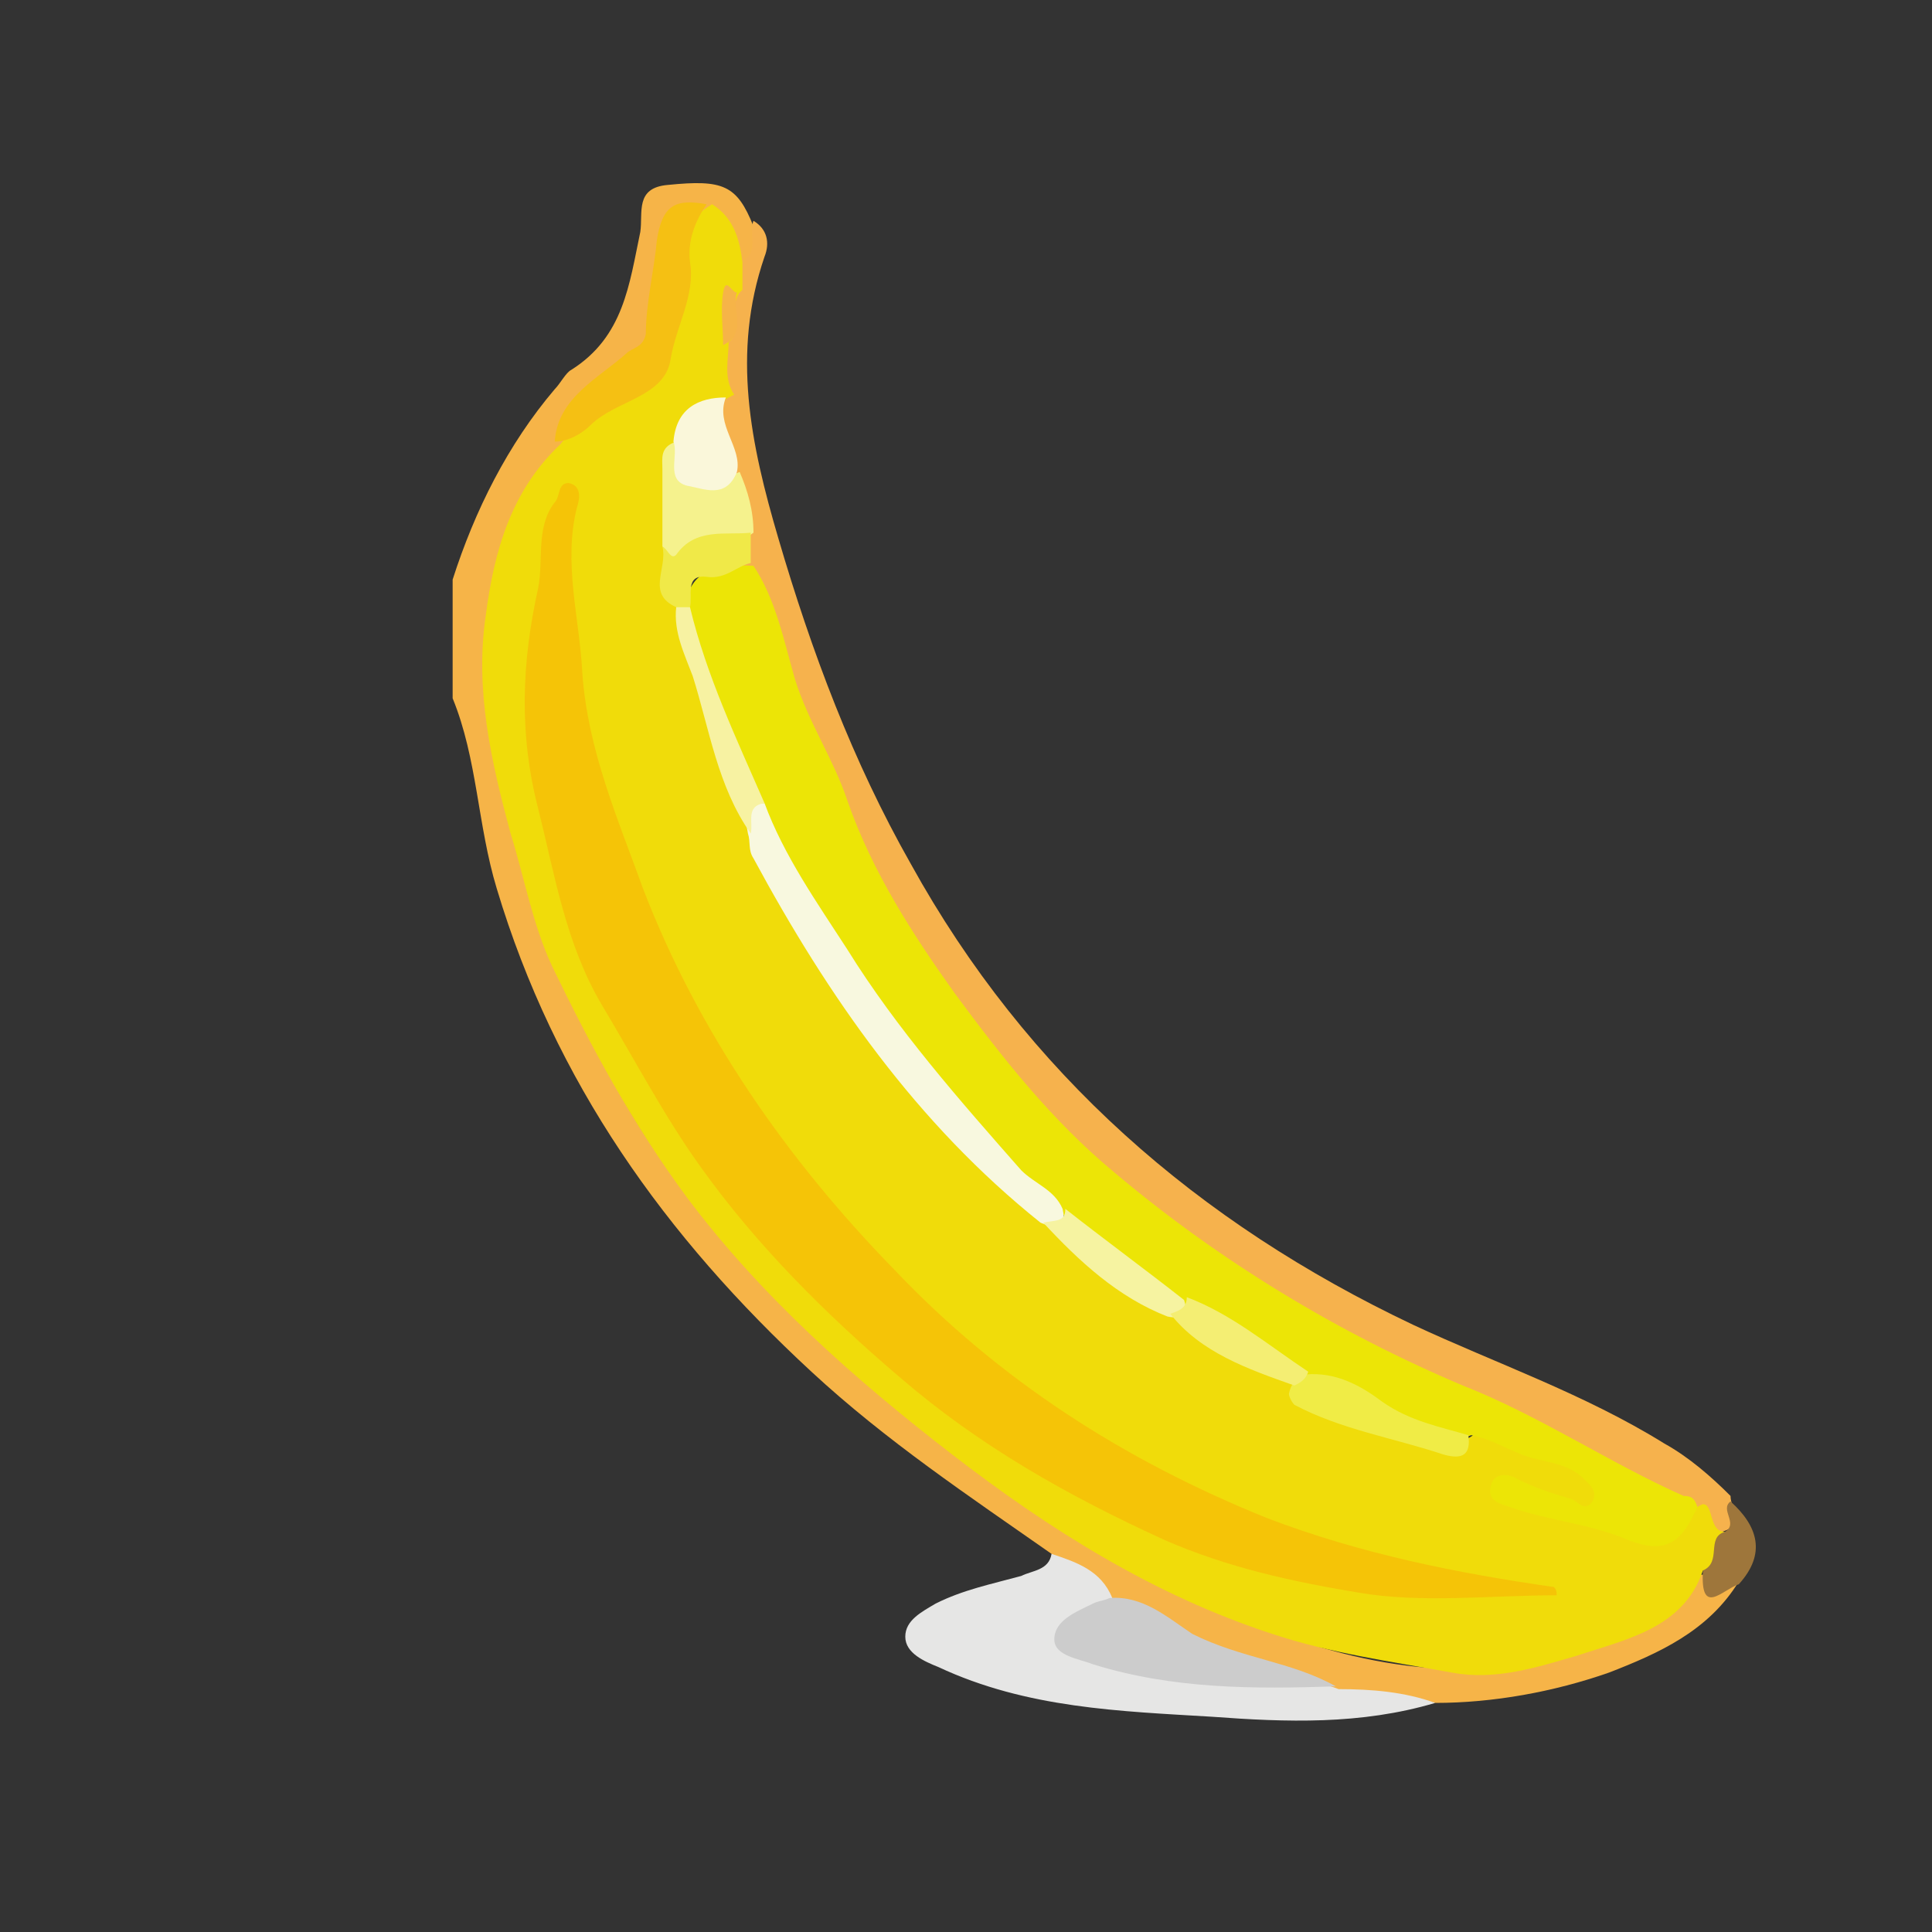 <?xml version="1.0" encoding="utf-8"?>
<!-- Generator: Adobe Illustrator 22.1.0, SVG Export Plug-In . SVG Version: 6.00 Build 0)  -->
<svg version="1.1" id="Layer_1" xmlns="http://www.w3.org/2000/svg" xmlns:xlink="http://www.w3.org/1999/xlink" x="0px" y="0px"
	 viewBox="0 0 70 70" style="enable-background:new 0 0 70 70;" xml:space="preserve">
<rect x="0" y="0" width="70" height="70" fill="#333333" stroke="none"/>
<style type="text/css">
	.st0{fill:#F6B448;}
	.st1{fill:#F6B24D;}
	.st2{fill:#E6E6E5;}
	.st3{fill:#9E763B;}
	.st4{fill:#F0DC0A;}
	.st5{fill:#CCCCCC;}
	.st6{fill:#F5C013;}
	.st7{fill:#ECE506;}
	.st8{fill:#F5F28D;}
	.st9{fill:#FAF7DA;}
	.st10{fill:#F0E948;}
	.st11{fill:#F5C407;}
	.st12{fill:#F8F8DF;}
	.st13{fill:#F0EC46;}
	.st14{fill:#F6F3A1;}
	.st15{fill:#F7F2A2;}
	.st16{fill:#F4EE73;}
</style>
<g>
	<path class="st0" d="M63,57.3c-1.1,1.8-2.9,2.6-4.7,3.3c-2,0.7-4.2,1.1-6.3,1.1c-1.1-0.3-2.3,0-3.5-0.3c-2.9-0.7-5.6-2.1-8.3-3.3
		c-0.6-0.8-1.5-1.1-2.1-1.8c-3-2.1-6-4.1-8.7-6.6c-5.3-4.9-9.3-10.5-11.4-17.5c-0.7-2.3-0.7-4.7-1.6-6.9c0-1.4,0-2.9,0-4.3
		c0.8-2.5,2-4.9,3.7-6.9c0.2-0.2,0.4-0.6,0.6-0.7c1.9-1.2,2.1-3.1,2.5-5c0.1-0.7-0.2-1.6,1-1.7c2-0.2,2.5,0,3.1,1.5
		c0.1,0.6,0.5,1.2-0.3,1.6c-1-0.3-0.7-1.6-1.6-1.9c-0.5-0.1-0.9,0-1,0.6c-0.1,1.1-0.7,2-0.6,3.2c0.1,0.8-0.3,1.3-1,1.8
		c-1,0.7-2,1.5-2.5,2.8c-0.9,1.4-1.6,2.9-2.1,4.5c-0.6,2.3-0.6,4.5-0.1,6.8c0.5,2.2,1,4.4,1.7,6.5c0.4,1.3,1.1,2.5,1.7,3.7
		c2.2,4.6,5.5,8.4,9.3,11.7c2.7,2.3,5.5,4.5,8.6,6.3c2.7,1.5,5.5,3,8.5,3.9c4.1,1.2,8.1,1.1,12-0.9c0.7-0.4,1-1.1,1.5-1.7
		C62,56.9,62.4,57.4,63,57.3z"/>
	<path class="st1" d="M26.7,9.5c0.9-0.2,0.4-1,0.6-1.5c0.5,0.3,0.6,0.8,0.4,1.3c-1.2,3.5-0.5,6.8,0.5,10.2c1.2,4.1,2.7,8.1,4.8,11.8
		c4.2,7.6,10.4,13,18.2,16.7c3,1.4,6.2,2.5,9.1,4.3c0.9,0.5,1.7,1.2,2.4,1.9c0,0.5,0.6,1-0.3,1.3c-0.7,0-0.8-0.6-1.2-0.9
		c-2.7-1.5-5.4-3.1-8.3-4.3c-4.1-1.7-8.1-3.8-11.5-6.8c-1-0.9-2.3-1.6-3.2-2.7c-2.3-2.8-4.8-5.5-6.5-8.8c-2-3.8-3.7-7.7-4.9-11.8
		c-0.1-0.3-0.1-0.7-0.1-1c0-0.8-0.2-1.5-0.4-2.2c-0.2-0.9-0.6-1.8-0.5-2.8c-0.1-0.6-0.2-1.2,0.1-1.9c0.5-0.6,0.3-1.3,0.4-2
		C26.3,10.1,26.4,9.8,26.7,9.5z"/>
	<path class="st2" d="M38.1,56.3c0.9,0.3,1.8,0.6,2.2,1.6c-0.1,0.1-0.2,0.2-0.3,0.3c-0.4,0.4-1.2,0.4-1,1.1c0.2,0.7,1,0.7,1.6,0.9
		c2.1,0.5,4.2,0.7,6.3,0.7c0.5,0,1.1,0.1,1.6,0.3c1.2,0,2.4,0.1,3.5,0.5c-2.7,0.8-5.4,0.7-8.1,0.5c-3.3-0.2-6.7-0.3-9.9-1.8
		c-0.5-0.2-1.2-0.5-1.2-1.1c0-0.6,0.6-0.9,1.1-1.2c1-0.5,2-0.7,3.1-1C37.4,56.9,38,56.9,38.1,56.3z"/>
	<path class="st3" d="M62.5,55.5c0.5-0.3-0.2-0.8,0.2-1.1c1,0.9,1.3,1.9,0.3,3c-0.6,0.2-1.4,1.2-1.3-0.5
		C61.7,56.2,61.8,55.6,62.5,55.5z"/>
	<path class="st4" d="M62.5,55.5c-0.7,0.2-0.1,1.1-0.8,1.4C61,59,58.9,59.4,57.1,60c-1.4,0.4-2.9,0.9-4.5,0.6
		c-2.2-0.4-4.4-0.7-6.5-1.4c-4.3-1.4-8.1-3.8-11.6-6.5c-3.5-2.7-6.9-5.7-9.6-9.3c-2-2.7-3.5-5.5-4.9-8.4c-0.7-1.5-1-3.2-1.5-4.8
		c-0.7-2.6-1.3-5.2-0.9-7.9c0.3-2.3,0.9-4.5,2.7-6.2c0.7-0.9,1.6-1.4,2.6-1.9c0.8-0.5,1.3-1.1,1.4-2c0.2-1.2,0.6-2.3,0.6-3.5
		c0-0.6,0.4-1,0.9-1.3c0.8,0.5,1,1.3,1.1,2.1c0,0.3,0,0.7,0,1c-0.6,0.5,0.1,1.4-0.5,1.9c0,0.6-0.2,1.3,0.2,1.9
		c-0.8,0.4-1.6,0.9-1.8,1.9c-0.5,1.1-0.1,2.4-0.3,3.5c0,0.8-0.1,1.5,0.3,2.2c0.9,2.7,1.6,5.4,2.7,8c1.7,3.8,4,7.1,6.7,10.3
		c1.2,1.4,2.6,2.6,4,3.8c1.3,1.4,2.8,2.5,4.5,3.4c1.3,1.1,3,1.7,4.4,2.7c1.6,1.2,3.5,1.4,5.4,2c0.5,0.2,0.8,0,1.1-0.3
		c1.4,0.1,2.6,0.7,3.8,1.2c0.6,0.2,1,0.7,0.7,1.4c-0.3,0.7-0.8,0.2-1.3,0.1c-0.6-0.1-1.1-0.4-1.7-0.5c1.6,0.9,3.3,1.2,5.1,1.5
		c0.7,0.1,0.9-0.8,1.5-1C62.1,54.5,61.9,55.5,62.5,55.5z"/>
	<path class="st5" d="M48.4,61.1c-3,0.1-5.9,0.1-8.8-0.8c-0.5-0.2-1.4-0.3-1.4-0.9c0-0.7,0.8-1,1.4-1.3c0.2-0.1,0.4-0.1,0.6-0.2
		c1.2-0.1,2.1,0.7,3,1.3C45,60.1,46.8,60.2,48.4,61.1z"/>
	<path class="st6" d="M25.6,7.4C25.2,8,24.9,8.7,25,9.5c0.2,1.2-0.5,2.3-0.7,3.5c-0.2,1.4-2,1.5-2.9,2.4c-0.3,0.3-0.8,0.6-1.3,0.6
		c0.1-1.6,1.6-2.3,2.6-3.2c0.2-0.2,0.6-0.2,0.7-0.7c0-1.1,0.3-2.3,0.4-3.4C24,7.4,24.5,7.2,25.6,7.4z"/>
	<path class="st7" d="M61.5,54.6c-0.5,1.1-1,1.8-2.5,1.2c-1.4-0.6-2.9-0.7-4.3-1.2c-0.3-0.1-0.8-0.2-0.7-0.7c0.1-0.6,0.7-0.5,1-0.3
		c0.6,0.3,1.2,0.5,1.9,0.7c0.3,0.1,0.5,0.5,0.8,0.1c0.2-0.4-0.1-0.6-0.4-0.9c-0.7-0.6-1.6-0.5-2.4-0.9c-0.5-0.2-1-0.5-1.6-0.6
		c-1.1,0.5-2.1-0.2-3-0.7c-0.9-0.6-1.9-1-2.9-1.2c-1.6-0.7-2.9-1.9-4.5-2.7c-1.6-1-3.1-2.1-4.4-3.4c-1.4-0.8-2.3-2.1-3.3-3.3
		c-1.6-1.8-3.1-3.7-4.4-5.7c-1.2-1.9-2.5-3.7-3.4-5.8c-1.1-2.3-2.1-4.7-2.6-7.2c0.2-1.2,0.9-1.6,2.5-1.5c0.8,1.2,1.1,2.7,1.5,4.1
		c0.5,1.6,1.4,2.9,1.9,4.4c0.9,2.6,2.4,4.9,3.9,7c1.7,2.3,3.5,4.6,5.8,6.5c3.8,3.2,8.1,5.8,12.6,7.7c2.8,1.1,5.3,2.8,8,4
		C61.3,54.2,61.4,54.3,61.5,54.6z"/>
	<path class="st8" d="M24,19.8c0-0.9,0-1.9,0-2.8c0-0.4-0.1-0.8,0.5-1c0.4,1.1,1.1,1.6,2.3,1.1c0.3,0.7,0.5,1.4,0.5,2.2
		c-0.8,0.6-1.9,0.4-2.7,1.1C24.1,20.7,24.2,20,24,19.8z"/>
	<path class="st9" d="M26.7,17.1c-0.4,1-1.2,0.6-1.8,0.5c-0.8-0.2-0.3-1.1-0.5-1.6c0.1-1.2,0.9-1.6,1.9-1.6
		C25.9,15.4,26.9,16.2,26.7,17.1z"/>
	<path class="st10" d="M24,19.8c0.2,0.1,0.3,0.5,0.5,0.3c0.7-1,1.8-0.7,2.7-0.8c0,0.4,0,0.7,0,1.1c-0.5,0.1-0.9,0.6-1.6,0.5
		c-0.8-0.1-0.5,0.7-0.6,1.1c-0.2,0.1-0.4,0.1-0.5,0C23.4,21.5,24.2,20.6,24,19.8z"/>
	<path class="st0" d="M26.2,12.5c0-0.6-0.1-1.3,0-1.9c0.1-0.6,0.3,0,0.5,0C26.5,11.2,27.1,12.1,26.2,12.5z"/>
	<path class="st11" d="M56.4,57.8c-2.4,0-4.9,0.3-7.2-0.1c-2.4-0.4-4.7-0.9-7-1.9c-3.5-1.6-6.7-3.4-9.6-5.9
		c-2.7-2.3-5.2-4.8-7.2-7.6c-1.3-1.8-2.4-3.9-3.6-5.9c-1.3-2.2-1.7-4.7-2.3-7.1c-0.7-2.7-0.6-5.3,0-8c0.2-1-0.1-2.2,0.6-3.1
		c0.2-0.2,0.1-0.7,0.5-0.7c0.5,0.1,0.4,0.6,0.3,0.9c-0.5,2,0.1,4,0.2,6c0.2,2.8,1.3,5.3,2.2,7.8c2,5.2,5.2,9.8,9.1,13.8
		c3.8,4,8.3,6.9,13.5,9c3.4,1.3,6.9,2,10.4,2.5C56.4,57.6,56.4,57.7,56.4,57.8z"/>
	<path class="st12" d="M27.7,29.1c0.7,1.9,1.9,3.6,3,5.3c1.8,2.9,4.1,5.5,6.3,8c0.5,0.5,1.2,0.7,1.5,1.4c0.2,0.9-0.3,0.7-0.8,0.5
		c-4.5-3.6-7.7-8.2-10.4-13.2c-0.2-0.3-0.1-0.6-0.2-0.9C26.9,29.2,27,29.1,27.7,29.1z"/>
	<path class="st13" d="M47.3,49.8c1.1-0.1,2,0.4,2.8,1c1,0.7,2.1,0.9,3.1,1.2c0.1,0.7-0.2,0.9-0.9,0.7c-1.8-0.6-3.7-0.9-5.4-1.8
		c-0.1-0.1-0.2-0.3-0.2-0.4C46.8,50,47.1,49.9,47.3,49.8z"/>
	<path class="st14" d="M37.8,44.3c0.4-0.1,0.8,0,0.8-0.5c1.4,1.1,2.9,2.2,4.3,3.3c0.2,0.6-0.1,0.7-0.6,0.6
		C40.5,47,39.1,45.7,37.8,44.3z"/>
	<path class="st15" d="M27.7,29.1c-0.7,0.1-0.4,0.7-0.5,1.1c-1.2-1.7-1.5-3.8-2.1-5.7c-0.3-0.8-0.7-1.6-0.6-2.5c0.2,0,0.4,0,0.5,0
		C25.6,24.5,26.7,26.8,27.7,29.1z"/>
	<path class="st16" d="M42.4,47.6c0.3-0.1,0.6-0.2,0.6-0.6c1.6,0.6,2.9,1.7,4.4,2.7c-0.1,0.3-0.3,0.4-0.5,0.5
		C45.2,49.6,43.5,49,42.4,47.6z"/>
</g>
</svg>
